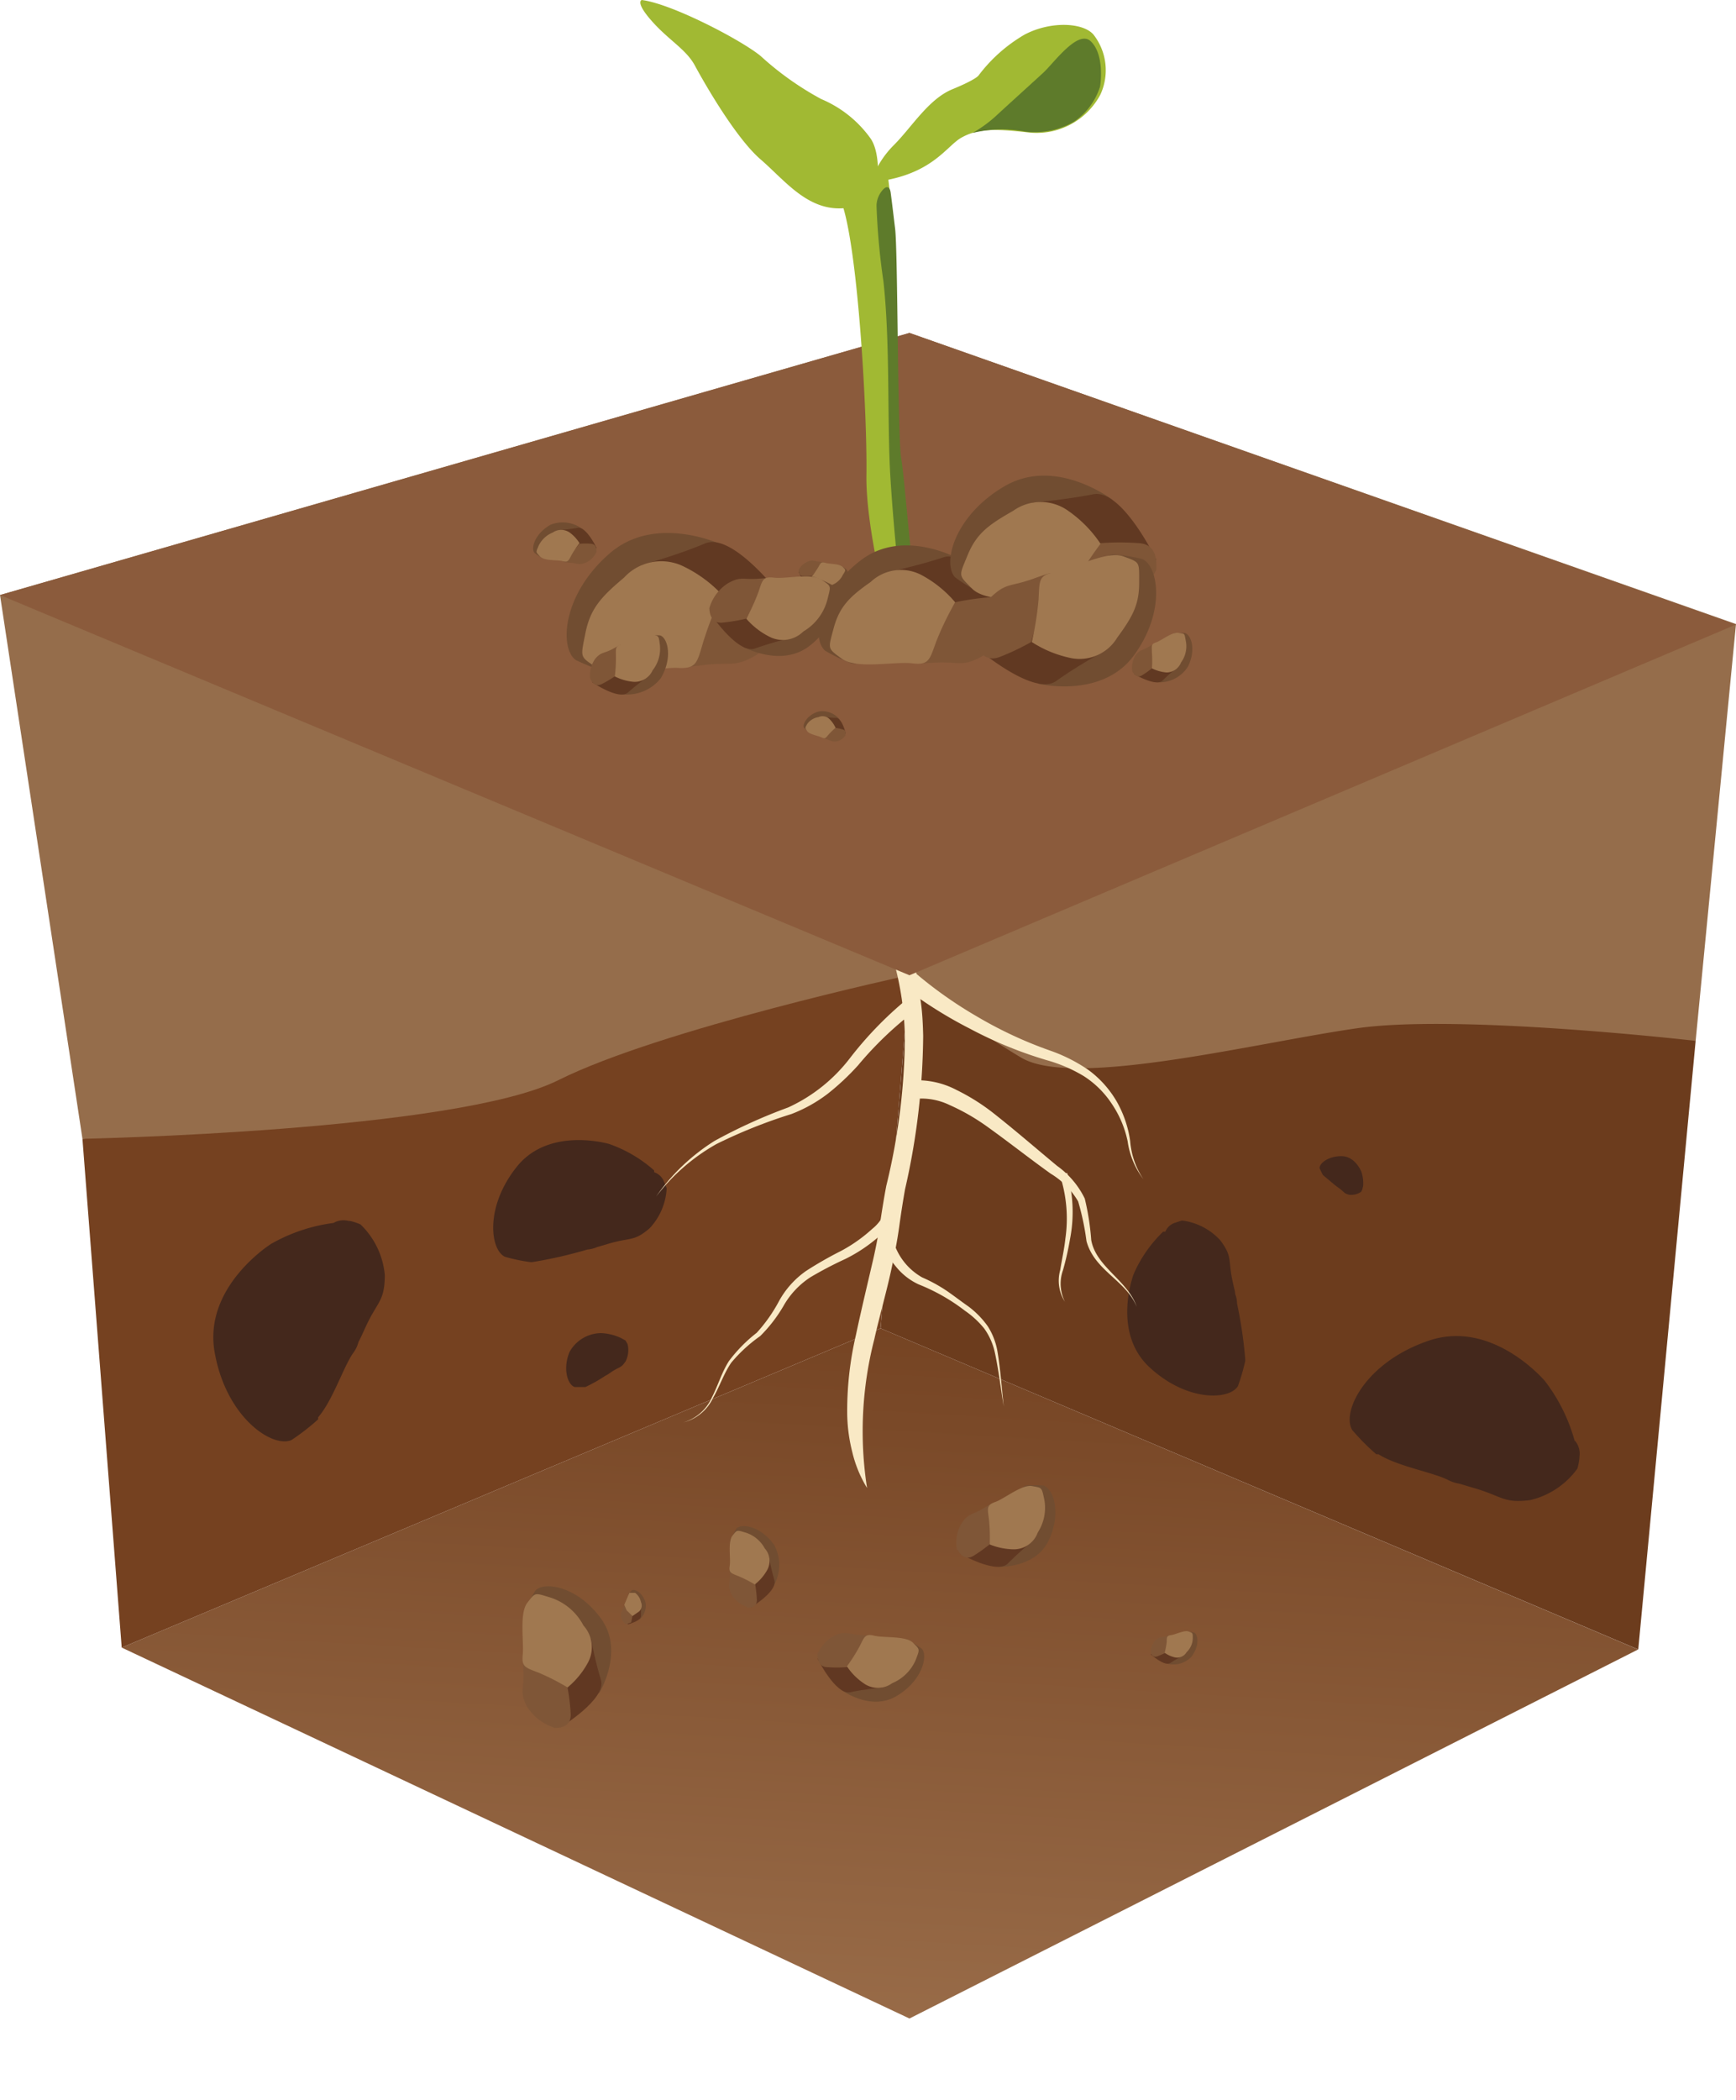 <?xml version="1.0" encoding="UTF-8"?>
<svg xmlns="http://www.w3.org/2000/svg" xmlns:xlink="http://www.w3.org/1999/xlink" viewBox="0 0 110.12 133.15">
  <defs>
    <style>.cls-1{fill:none;}.cls-2{fill:#956d4b;}.cls-3{clip-path:url(#clip-path);}.cls-4{fill:url(#Безымянный_градиент_2);}.cls-5{fill:#754120;}.cls-6{fill:#44281c;}.cls-7{fill:#6c3c1d;}.cls-8{fill:#714d31;}.cls-9{fill:#613822;}.cls-10{fill:#7f5637;}.cls-11{fill:#a07850;}.cls-12{fill:#f9e9c5;}.cls-13{fill:#8b5b3c;}.cls-14{fill:#a1b933;}.cls-15{fill:#5e7b2b;}.cls-16{fill:#613922;}</style>
    <clipPath id="clip-path">
      <polygon class="cls-1" points="7.72 104.47 57.69 127.99 103.91 104.59 55.86 84.23 7.72 104.47"></polygon>
    </clipPath>
    <linearGradient id="Безымянный_градиент_2" x1="-2538.78" y1="-3576.17" x2="-2535.98" y2="-3576.17" gradientTransform="matrix(34.36, 0, 0, -34.36, 87219.17, -122758.2)" gradientUnits="userSpaceOnUse">
      <stop offset="0" stop-color="#a17551"></stop>
      <stop offset="0.38" stop-color="#a17551"></stop>
      <stop offset="0.89" stop-color="#7a4928"></stop>
      <stop offset="1" stop-color="#72401f"></stop>
    </linearGradient>
  </defs>
  <g id="Слой_2" data-name="Слой 2">
    <g id="Слой_1-2" data-name="Слой 1">
      <path class="cls-2" d="M57.69,61.84s9.62,11.3,17.06,11.76S107.56,66,107.56,66l2.56-26.43L57.69,21.11Z"></path>
      <path class="cls-2" d="M0,37.73,5.23,72.21S23.81,75,27.06,74.07s18.12-6.51,22.29-6.51,8.34-5.72,8.34-5.72V21.11Z"></path>
      <g class="cls-3">
        <rect class="cls-4" x="31.38" y="56.91" width="48.87" height="98.4" transform="translate(-53.13 156.15) rotate(-86.92)"></rect>
      </g>
      <path class="cls-5" d="M7.72,104.47,5.23,72.21s23.69-.47,30.19-3.72,22.27-6.66,22.27-6.66l-1.83,22.4Z"></path>
      <path class="cls-6" d="M41.49,74.21a8.56,8.56,0,0,0-2.84-1.67l0,0s-3.79-1.13-5.85,1.42-1.71,5.29-.77,5.73a11.08,11.08,0,0,0,1.63.34l.09,0a28.19,28.19,0,0,0,3.51-.8,1.79,1.79,0,0,0,.6-.15l.65-.19c1.49-.46,1.67-.13,2.69-1a4,4,0,0,0,1.09-2.55l-.21-.5h0l0,0a1,1,0,0,0-.58-.51"></path>
      <path class="cls-6" d="M21.2,77.54a10.79,10.79,0,0,0-4,1.33v0s-4.3,2.69-3.59,6.84,3.66,6.13,4.88,5.6A14.71,14.71,0,0,0,20.18,90l0-.13c.92-1.06,1.59-3.16,2.21-4.06a2,2,0,0,0,.35-.72c.11-.2.21-.42.38-.79.8-1.81,1.28-1.71,1.29-3.45a5.09,5.09,0,0,0-1.54-3.21,3.36,3.36,0,0,0-.66-.22v0h-.08a1.27,1.27,0,0,0-1,.14"></path>
      <path class="cls-7" d="M57.69,61.84,55.86,84.23l48.06,20.36L107.56,66s-15-1.73-21.48-.8S68.24,69,64.84,67.1a45.07,45.07,0,0,1-7.15-5.26"></path>
      <path class="cls-6" d="M39.39,84.84a3.29,3.29,0,0,0-1.26-.31h0a2.31,2.31,0,0,0-2,1.19c-.49,1.18-.05,2.17.35,2.23l.65,0,0,0a9.3,9.3,0,0,0,1.23-.69l.21-.12.22-.15c.51-.34.61-.23.9-.68a1.59,1.59,0,0,0,.12-1.08L39.68,85h0Z"></path>
      <path class="cls-6" d="M86.47,75.2a2.3,2.3,0,0,0-.11-.89h0s-.38-1-1.27-1-1.43.5-1.38.78l.2.41h0l.75.63.13.1.15.11c.35.25.3.34.66.42a1.12,1.12,0,0,0,.74-.19l.07-.13h0Z"></path>
      <path class="cls-6" d="M99.89,91.38A11,11,0,0,0,98,87.57h0S94.7,83.65,90.66,85s-5.59,4.54-4.88,5.68a14.32,14.32,0,0,0,1.52,1.53l.14,0c1.19.76,3.39,1.13,4.37,1.61a2.47,2.47,0,0,0,.77.26l.84.25c1.93.55,1.9,1,3.64.79a5.15,5.15,0,0,0,3-2,3.87,3.87,0,0,0,.13-.69h0l0-.07a1.27,1.27,0,0,0-.28-1"></path>
      <path class="cls-6" d="M73.78,78.1a8.37,8.37,0,0,0-1.87,2.69l0,0s-1.4,3.67,1,5.9,5.11,2.08,5.62,1.19a12.49,12.49,0,0,0,.46-1.59l0-.1a27.58,27.58,0,0,0-.52-3.53,1.72,1.72,0,0,0-.12-.61c0-.17-.07-.36-.13-.66-.35-1.5,0-1.66-.81-2.74a3.94,3.94,0,0,0-2.44-1.26l-.51.17v0l0,0a1,1,0,0,0-.54.54"></path>
      <path class="cls-8" d="M74,105.48a1.59,1.59,0,0,0,1.57-.42c.54-.7.43-1.43.17-1.54l-.44-.09c-.29-.05-.32.69-.33.71Z"></path>
      <path class="cls-9" d="M73,104.9s.87.79,1.23.55.8-.46.8-.46l0-.24-1-.32-.56.19Z"></path>
      <path class="cls-10" d="M73,104.76c0,.1.12.36.4.27a4.1,4.1,0,0,0,.52-.23l.33-1c.06-.15.14-.19-.25-.06s-.45,0-.72.29a1.07,1.07,0,0,0-.28.69"></path>
      <path class="cls-11" d="M73.88,104.8a5.25,5.25,0,0,0,.13-.69c0-.31,0-.39.28-.43s.84-.33,1.11-.23.26.09.26.44a1.24,1.24,0,0,1-.39.87.69.69,0,0,1-.75.33,1.82,1.82,0,0,1-.64-.29"></path>
      <path class="cls-8" d="M63.28,99.35s2.39.13,3.24-1.67.26-3.36-.36-3.49a7.65,7.65,0,0,0-1,0c-.66,0-.37,1.66-.39,1.69Z"></path>
      <path class="cls-9" d="M60.93,98.53s2.3,1.32,3,.61,1.53-1.39,1.53-1.39l-.15-.53A7.25,7.25,0,0,0,63,97c-.36.2-1,.62-1.16.69Z"></path>
      <path class="cls-10" d="M60.74,98.26c.11.2.43.73,1,.4a9.74,9.74,0,0,0,1.05-.75S63,96,63,95.62s.22-.49-.58,0-1,.31-1.44,1a2.41,2.41,0,0,0-.28,1.66"></path>
      <path class="cls-11" d="M62.78,97.91a11.05,11.05,0,0,0-.05-1.59c-.09-.7-.16-.88.42-1.09s1.68-1.12,2.32-1,.6.06.77.84a2.88,2.88,0,0,1-.41,2.1,1.61,1.61,0,0,1-1.52,1.07,4.19,4.19,0,0,1-1.53-.31"></path>
      <path class="cls-8" d="M53.32,107.12s1.86,1.42,3.54.43,2-2.58,1.62-3a7,7,0,0,0-.84-.53c-.55-.33-1.21,1.15-1.25,1.16Z"></path>
      <path class="cls-9" d="M51.86,105.17s1.15,2.33,2.08,2.13,2-.29,2-.29l.16-.51s-1.29-1.4-1.7-1.44-1.14,0-1.32-.07Z"></path>
      <path class="cls-10" d="M51.86,104.84c0,.23,0,.84.59.87a8.3,8.3,0,0,0,1.26,0L55.17,104c.25-.24.45-.27-.47-.32s-1-.27-1.7,0a2.39,2.39,0,0,0-1.14,1.19"></path>
      <path class="cls-11" d="M53.71,105.68a11.08,11.08,0,0,0,.83-1.31c.3-.61.35-.79.93-.65s2,0,2.44.44.45.38.17,1.11a2.8,2.8,0,0,1-1.49,1.46,1.54,1.54,0,0,1-1.81,0,3.92,3.92,0,0,1-1.07-1.09"></path>
      <path class="cls-8" d="M49,100.68a2.67,2.67,0,0,0,.1-2.73c-.86-1.2-2.11-1.39-2.41-1l-.35.67c-.22.44,1,.85,1,.88Z"></path>
      <path class="cls-9" d="M47.63,101.92s1.7-1,1.49-1.73a15.08,15.08,0,0,1-.35-1.51l-.4-.09s-1,1.08-1,1.4,0,.87,0,1Z"></path>
      <path class="cls-10" d="M47.39,101.94c.18,0,.63,0,.62-.5a7.72,7.72,0,0,0-.11-1l-1.4-1c-.2-.17-.23-.32-.21.38s-.15.74.12,1.3a1.8,1.8,0,0,0,1,.78"></path>
      <path class="cls-11" d="M47.9,100.48a7.93,7.93,0,0,0-1.06-.54c-.49-.2-.62-.22-.55-.67s-.13-1.51.17-1.89.26-.37.84-.2a2.1,2.1,0,0,1,1.21,1,1.19,1.19,0,0,1,.15,1.38,3,3,0,0,1-.76.89"></path>
      <path class="cls-8" d="M40.56,102.7a1.17,1.17,0,0,0,.38-1.12c-.2-.61-.69-.85-.86-.74l-.23.23.29.49Z"></path>
      <path class="cls-9" d="M39.82,103s.83-.21.84-.52,0-.68,0-.68l-.15-.08-.58.45-.12.42Z"></path>
      <path class="cls-10" d="M39.71,103l.33-.13.08-.41-.46-.59c-.06-.1,0-.17-.13.13s-.16.28-.12.55a.81.81,0,0,0,.3.45"></path>
      <path class="cls-11" d="M40.12,102.47l-.37-.36-.15-.35.32-.76.37,0a1,1,0,0,1,.37.59.51.51,0,0,1-.12.59Z"></path>
      <path class="cls-8" d="M38,107.37s1.64-2.64.13-4.73-3.65-2.39-4.18-1.77a8.24,8.24,0,0,0-.6,1.17c-.37.77,1.66,1.46,1.69,1.51Z"></path>
      <path class="cls-9" d="M35.56,109.52s2.94-1.79,2.56-3-.63-2.62-.63-2.62l-.69-.14s-1.69,1.87-1.69,2.41.08,1.52.06,1.75Z"></path>
      <path class="cls-10" d="M35.13,109.56c.31,0,1.1,0,1.07-.87A12.17,12.17,0,0,0,36,107s-2.09-1.42-2.44-1.72-.41-.56-.36.66-.25,1.28.21,2.24a3.15,3.15,0,0,0,1.71,1.35"></path>
      <path class="cls-11" d="M36,107a13.69,13.69,0,0,0-1.84-.94c-.85-.33-1.08-.36-1-1.15s-.23-2.61.29-3.28.45-.64,1.44-.34a3.62,3.62,0,0,1,2.12,1.78,2.05,2.05,0,0,1,.27,2.38A5.33,5.33,0,0,1,36,107"></path>
      <path class="cls-12" d="M57.4,55.88c.16,1.67.33,3.28.59,4.89.11.8.23,1.61.37,2.43s.18,1.65.2,2.48a44.88,44.88,0,0,1-1.15,9.73c-.14.79-.26,1.57-.37,2.37s-.27,1.63-.44,2.43c-.33,1.6-.79,3.15-1.14,4.71A23.4,23.4,0,0,0,55,94.35a7.79,7.79,0,0,1-.94-2.29,10.35,10.35,0,0,1-.32-2.48,21.18,21.18,0,0,1,.55-4.91c.34-1.6.72-3.18,1.08-4.73q.27-1.17.45-2.34c.12-.8.25-1.62.4-2.41a40.66,40.66,0,0,0,1.18-9.47A19.41,19.41,0,0,0,56.71,61a44.68,44.68,0,0,0-1.32-4.63l0,0A1.05,1.05,0,0,1,56,55a1,1,0,0,1,1.35.6A.9.9,0,0,1,57.4,55.88Z"></path>
      <path class="cls-12" d="M58.05,64.09a22.17,22.17,0,0,0-3.62,3.46,15.66,15.66,0,0,1-1.92,1.8,9.22,9.22,0,0,1-2.31,1.29,32.45,32.45,0,0,0-4.75,1.9,12.6,12.6,0,0,0-3.83,3.33,12.87,12.87,0,0,1,3.71-3.53A33.91,33.91,0,0,1,50,70.22a10.38,10.38,0,0,0,3.91-3.12,23.2,23.2,0,0,1,3.62-3.74Z"></path>
      <path class="cls-12" d="M57.05,76a3.3,3.3,0,0,1-1.28,2.39,9.86,9.86,0,0,1-2.15,1.44,24,24,0,0,0-2.2,1.15,5.25,5.25,0,0,0-1.67,1.74,9.25,9.25,0,0,1-1.53,2,9.52,9.52,0,0,0-1.83,1.68c-.47.68-.73,1.49-1.15,2.22a2.86,2.86,0,0,1-1.88,1.57,2.87,2.87,0,0,0,1.81-1.61c.38-.74.61-1.56,1.07-2.28A9.41,9.41,0,0,1,48,84.51a9.79,9.79,0,0,0,1.41-2,5.64,5.64,0,0,1,1.72-1.92,23.37,23.37,0,0,1,2.2-1.26,9.72,9.72,0,0,0,2-1.41,2.67,2.67,0,0,0,1-1.91Z"></path>
      <path class="cls-12" d="M56.64,78.59A3.9,3.9,0,0,0,58.5,81a9.68,9.68,0,0,1,1.54.84c.48.33.93.68,1.39,1a5.66,5.66,0,0,1,1.23,1.26,4.32,4.32,0,0,1,.62,1.64c.19,1.15.26,2.29.39,3.43-.19-1.13-.32-2.28-.56-3.39a4.13,4.13,0,0,0-.67-1.53,5.71,5.71,0,0,0-1.22-1.13,12.16,12.16,0,0,0-2.95-1.68,4,4,0,0,1-1.44-1.13A4.18,4.18,0,0,1,56,78.75Z"></path>
      <path class="cls-12" d="M57.83,68.51a5.33,5.33,0,0,1,2.84.6A13.2,13.2,0,0,1,63,70.57c1.41,1.11,2.71,2.24,4.06,3.36A5.5,5.5,0,0,1,68.81,76a16.22,16.22,0,0,1,.41,2.63c.31,1.72,2.31,2.54,2.89,4.24-.66-1.67-2.68-2.29-3.19-4.17a16.46,16.46,0,0,0-.53-2.52,5,5,0,0,0-1.74-1.76c-1.4-1-2.81-2.12-4.21-3.11a13.31,13.31,0,0,0-2.2-1.24A4.13,4.13,0,0,0,58,69.68Z"></path>
      <path class="cls-12" d="M67.69,74.37a8.94,8.94,0,0,1,.19,4.17,19.09,19.09,0,0,1-.45,2,2.54,2.54,0,0,0,.12,2,2.48,2.48,0,0,1-.3-2c.11-.68.26-1.34.33-2a8.84,8.84,0,0,0-.34-4Z"></path>
      <path class="cls-12" d="M57.86,61.52A26.88,26.88,0,0,0,62,64.47a26.19,26.19,0,0,0,4.68,2.17,10.2,10.2,0,0,1,2.37,1.21,6.59,6.59,0,0,1,1.79,2,7.06,7.06,0,0,1,.85,2.5,5,5,0,0,0,.84,2.42,5.15,5.15,0,0,1-1-2.4,6.64,6.64,0,0,0-1-2.37,6,6,0,0,0-1.79-1.77,9.49,9.49,0,0,0-2.32-1,26.1,26.1,0,0,1-4.89-2,27.7,27.7,0,0,1-4.47-2.85Z"></path>
      <polygon class="cls-13" points="0 37.73 57.69 61.84 110.12 39.6 57.69 21.11 0 37.73"></polygon>
      <path class="cls-14" d="M57.13,40.65a.82.82,0,0,1-.48-.53c-.38-1.44-1.74-6.72-1.69-10,.06-3.85-.55-14.83-1.64-17.45l3-1.52s.24,1.92.41,3.37.15,13.33.39,14.6S58,38.76,58.5,40.19C58.86,41.24,57.74,40.9,57.13,40.65Z"></path>
      <path class="cls-14" d="M55.61,12.22s.36-2.33-.38-3.43a7.34,7.34,0,0,0-3.14-2.51,19.23,19.23,0,0,1-3.83-2.72c-1.2-1-5.63-3.32-7.55-3.56,0,0-.45.11.64,1.34s2.17,1.78,2.73,2.82,2.57,4.57,4.17,5.95,3.09,3.43,5.56,3.06S55.61,12.22,55.61,12.22Z"></path>
      <path class="cls-14" d="M55.24,11.56a6,6,0,0,1,1.47-2.37c1.12-1.12,2.19-2.91,3.7-3.53s1.66-.87,1.66-.87A9.86,9.86,0,0,1,65,2.19c1.66-.87,3.7-.76,4.36,0A3.67,3.67,0,0,1,69.8,6a4.58,4.58,0,0,1-4.55,2.4C63,8.14,62,8.17,61,8.72S59.1,11.18,55.24,11.56Z"></path>
      <path class="cls-15" d="M61.69,8.43a8.15,8.15,0,0,0,1.49-1.08c.71-.66,2.32-2.11,3-2.74s2.19-2.75,3-2,.68,2.41.6,2.88a4.19,4.19,0,0,1-1.71,2.26,5,5,0,0,1-3,.6A7.94,7.94,0,0,0,61.69,8.43Z"></path>
      <path class="cls-15" d="M57.93,40.29a3.45,3.45,0,0,1-.73-1.84c-.18-1.85-.55-5.31-.73-8.36-.2-3.59,0-8.34-.43-12.24a43.52,43.52,0,0,1-.44-4.8,1.55,1.55,0,0,1,.33-.93c.3-.39.52-.3.57.11.09.67.19,1.53.28,2.27.18,1.44.15,13.33.39,14.6S58,38.76,58.5,40.19C58.78,41,58.35,40.72,57.93,40.29Z"></path>
      <path class="cls-8" d="M53.26,45.62a1.41,1.41,0,0,0-1.35-.5c-.75.23-1,.83-.92,1a3.54,3.54,0,0,0,.28.29c.19.18.58-.34.6-.35Z"></path>
      <path class="cls-16" d="M53.65,46.52s-.23-1-.62-1-.81-.07-.81-.07l-.11.18s.38.67.53.73.45.12.51.15A3.41,3.41,0,0,0,53.65,46.52Z"></path>
      <path class="cls-10" d="M53.62,46.65c0-.09.1-.32-.14-.39a3.06,3.06,0,0,0-.5-.11s-.62.47-.74.54-.2.06.16.17.34.19.67.15A.94.94,0,0,0,53.62,46.65Z"></path>
      <path class="cls-11" d="M53,46.15a4.85,4.85,0,0,0-.45.44c-.18.21-.21.28-.43.17s-.78-.19-.92-.4-.14-.19,0-.45a1.09,1.09,0,0,1,.72-.44.62.62,0,0,1,.72.15A1.68,1.68,0,0,1,53,46.15Z"></path>
      <path class="cls-8" d="M37,33.59a2.06,2.06,0,0,0-2.09-.31c-1,.57-1.25,1.51-1,1.78a4.39,4.39,0,0,0,.48.32c.33.2.74-.66.76-.67Z"></path>
      <path class="cls-16" d="M37.85,34.76s-.65-1.39-1.21-1.29-1.2.15-1.2.15l-.09.3s.75.84,1,.87.68,0,.79.06A4.26,4.26,0,0,0,37.85,34.76Z"></path>
      <path class="cls-10" d="M37.84,35c0-.13,0-.49-.33-.52a4.64,4.64,0,0,0-.75,0s-.73.85-.89,1-.27.15.28.2.56.17,1,0A1.39,1.39,0,0,0,37.84,35Z"></path>
      <path class="cls-11" d="M36.76,34.44a5.81,5.81,0,0,0-.51.76c-.19.36-.22.47-.56.38s-1.17,0-1.44-.3-.27-.23-.09-.66a1.67,1.67,0,0,1,.9-.85.94.94,0,0,1,1.08,0A2.39,2.39,0,0,1,36.76,34.44Z"></path>
      <path class="cls-8" d="M46,34.63s-4.32-2.16-7.34.47-3.17,6-2.14,6.75a15.16,15.16,0,0,0,1.9.76c1.24.46,2-2.79,2.09-2.84S46,34.63,46,34.63Z"></path>
      <path class="cls-16" d="M49.72,38s-3.2-4.3-5-3.54-4,1.36-4,1.36L40.6,37s3.16,2.34,4,2.27,2.33-.34,2.7-.35A18,18,0,0,0,49.72,38Z"></path>
      <path class="cls-10" d="M49.85,38.69c0-.48-.22-1.7-1.51-1.53a17.64,17.64,0,0,0-2.55.54s-1.89,3.43-2.31,4-.81.72,1.07.48,2,.19,3.45-.66A4.86,4.86,0,0,0,49.85,38.69Z"></path>
      <path class="cls-11" d="M45.79,37.7a22.14,22.14,0,0,0-1.18,3C44.22,42,44.2,42.42,43,42.35s-4,.74-5.12,0-1.06-.6-.75-2.18,1-2.32,2.45-3.54a3.21,3.21,0,0,1,3.66-.77A8.26,8.26,0,0,1,45.79,37.7Z"></path>
      <path class="cls-8" d="M61,35.53s-3.62-2.13-6.4,0-3.12,5-2.26,5.73a10.83,10.83,0,0,0,1.59.77c1.06.48,1.93-2.29,2-2.33S61,35.53,61,35.53Z"></path>
      <path class="cls-16" d="M64,38.72s-2.53-3.92-4.16-3.38-3.52.94-3.52.94l-.17.94s2.6,2.23,3.33,2.21,2-.15,2.36-.13A16.15,16.15,0,0,0,64,38.72Z"></path>
      <path class="cls-10" d="M64.05,39.29c0-.41-.09-1.49-1.22-1.42a16.24,16.24,0,0,0-2.24.32s-1.85,2.86-2.25,3.35-.75.57.9.48,1.75.29,3-.37A4.26,4.26,0,0,0,64.05,39.29Z"></path>
      <path class="cls-11" d="M60.59,38.19a19.11,19.11,0,0,0-1.21,2.51c-.42,1.16-.46,1.49-1.53,1.36s-3.53.39-4.45-.29-.88-.58-.52-1.93,1-2,2.34-2.93a2.8,2.8,0,0,1,3.23-.45A7.32,7.32,0,0,1,60.59,38.19Z"></path>
      <path class="cls-8" d="M70.58,31.7s-3.57-2.76-6.82-.89-4,4.95-3.17,5.8a12.44,12.44,0,0,0,1.6,1c1.06.65,2.35-2.19,2.43-2.22S70.58,31.7,70.58,31.7Z"></path>
      <path class="cls-16" d="M73.35,35.5s-2.17-4.52-4-4.16-3.87.53-3.87.53l-.31,1s2.47,2.72,3.25,2.81,2.2.1,2.54.16A16.65,16.65,0,0,0,73.35,35.5Z"></path>
      <path class="cls-10" d="M73.35,36.12c0-.45.1-1.6-1.11-1.68a16.92,16.92,0,0,0-2.43,0s-2.36,2.8-2.85,3.27-.87.51.9.63,1.82.54,3.28,0A4.56,4.56,0,0,0,73.35,36.12Z"></path>
      <path class="cls-11" d="M69.81,34.48A20.82,20.82,0,0,0,68.18,37c-.6,1.18-.68,1.52-1.81,1.23s-3.81,0-4.7-.9-.86-.74-.29-2.13,1.36-1.94,2.89-2.81a3,3,0,0,1,3.49,0A7.84,7.84,0,0,1,69.81,34.48Z"></path>
      <path class="cls-8" d="M73.36,43.26a2.15,2.15,0,0,0,2-1c.53-1.08.19-2-.19-2.12-.1,0-.41,0-.61,0-.4,0-.24,1-.25,1S73.36,43.26,73.36,43.26Z"></path>
      <path class="cls-16" d="M71.94,42.74s1.39.83,1.81.41.94-.84.94-.84L74.6,42a4.63,4.63,0,0,0-1.37-.17c-.23.12-.61.37-.71.41A5.6,5.6,0,0,0,71.94,42.74Z"></path>
      <path class="cls-10" d="M71.83,42.58c.07.12.26.44.6.25a6.73,6.73,0,0,0,.64-.45s.13-1.17.18-1.38.14-.29-.36,0-.58.18-.88.58A1.51,1.51,0,0,0,71.83,42.58Z"></path>
      <path class="cls-11" d="M73.07,42.38a6.66,6.66,0,0,0,0-1c0-.42-.08-.53.27-.65s1-.67,1.42-.6.36,0,.46.51A1.73,1.73,0,0,1,74.92,42a1,1,0,0,1-.92.64A2.58,2.58,0,0,1,73.07,42.38Z"></path>
      <path class="cls-8" d="M39.31,44A2.74,2.74,0,0,0,41.92,43c.78-1.33.42-2.58-.05-2.71a5.35,5.35,0,0,0-.78,0c-.51,0-.39,1.26-.41,1.29S39.31,44,39.31,44Z"></path>
      <path class="cls-16" d="M37.55,43.25s1.69,1.16,2.27.67a15.77,15.77,0,0,1,1.27-1L41,42.52a5.64,5.64,0,0,0-1.73-.33c-.29.13-.81.41-.94.46A6.73,6.73,0,0,0,37.55,43.25Z"></path>
      <path class="cls-10" d="M37.43,43c.07.17.29.6.73.38a7.12,7.12,0,0,0,.86-.51s.27-1.48.35-1.75.2-.36-.45,0-.76.18-1.17.66A1.88,1.88,0,0,0,37.43,43Z"></path>
      <path class="cls-11" d="M39,42.89a8.93,8.93,0,0,0,.07-1.23c0-.54-.07-.68.39-.81s1.37-.76,1.86-.64.46.09.54.7a2.2,2.2,0,0,1-.46,1.59,1.24,1.24,0,0,1-1.24.73A3.19,3.19,0,0,1,39,42.89Z"></path>
      <path class="cls-8" d="M51.28,37.2a1.62,1.62,0,0,0,1.62.28c.79-.41,1-1.14.81-1.35a2.82,2.82,0,0,0-.37-.26c-.24-.17-.58.5-.6.5Z"></path>
      <path class="cls-16" d="M50.66,36.27s.47,1.1.91,1a9.05,9.05,0,0,1,.93-.09l.08-.23s-.56-.67-.74-.7-.53-.05-.61-.06A4,4,0,0,0,50.66,36.27Z"></path>
      <path class="cls-10" d="M50.67,36.12c0,.11,0,.38.25.41a4.83,4.83,0,0,0,.58,0s.59-.65.71-.75.21-.12-.21-.16-.43-.15-.78,0A1.1,1.1,0,0,0,50.67,36.12Z"></path>
      <path class="cls-11" d="M51.5,36.55a5.39,5.39,0,0,0,.41-.59c.15-.27.18-.35.44-.27s.91.05,1.11.26.2.19,0,.51a1.26,1.26,0,0,1-.71.64.72.72,0,0,1-.84,0A1.68,1.68,0,0,1,51.5,36.55Z"></path>
      <path class="cls-8" d="M65.84,43.35s4.06,1,6.1-1.81,1.52-5.69.5-6.1a12.18,12.18,0,0,0-1.74-.28C69.56,35,69.53,37.9,69.48,38S65.84,43.35,65.84,43.35Z"></path>
      <path class="cls-16" d="M62.07,41.18s3.53,3,4.93,2,3.08-1.91,3.08-1.91L70,40.35S66.86,39,66.17,39.2s-1.9.74-2.21.81A17.14,17.14,0,0,0,62.07,41.18Z"></path>
      <path class="cls-10" d="M61.84,40.66c.13.39.52,1.39,1.57,1a15.46,15.46,0,0,0,2-.95s.94-3.26,1.18-3.83.54-.76-1-.2-1.74.23-2.78,1.23A4.22,4.22,0,0,0,61.84,40.66Z"></path>
      <path class="cls-11" d="M65.45,40.71A19.09,19.09,0,0,0,65.88,38c.06-1.22,0-1.54,1.06-1.72s3.25-1.4,4.32-1,1,.3,1,1.69-.43,2.15-1.39,3.46A2.79,2.79,0,0,1,68,41.74,7.26,7.26,0,0,1,65.45,40.71Z"></path>
      <path class="cls-8" d="M47.11,41s2.44,1.37,4.26-.06,2-3.39,1.43-3.84a9,9,0,0,0-1.08-.49c-.7-.3-1.24,1.55-1.29,1.58S47.11,41,47.11,41Z"></path>
      <path class="cls-16" d="M45.08,38.93s1.73,2.57,2.81,2.19a23.29,23.29,0,0,1,2.32-.68l.1-.62s-1.75-1.45-2.24-1.43-1.36.13-1.57.12A10.48,10.48,0,0,0,45.08,38.93Z"></path>
      <path class="cls-10" d="M45,38.55c0,.27.08,1,.83.93a11.91,11.91,0,0,0,1.49-.25S48.53,37.3,48.79,37s.49-.4-.61-.31-1.16-.17-2,.29A2.79,2.79,0,0,0,45,38.55Z"></path>
      <path class="cls-11" d="M47.34,39.23a13.18,13.18,0,0,0,.77-1.69c.26-.77.28-1,1-.91s2.34-.31,3,.13.59.37.37,1.28a3.31,3.31,0,0,1-1.52,2,1.85,1.85,0,0,1-2.14.34A4.74,4.74,0,0,1,47.34,39.23Z"></path>
    </g>
  </g>
</svg>
